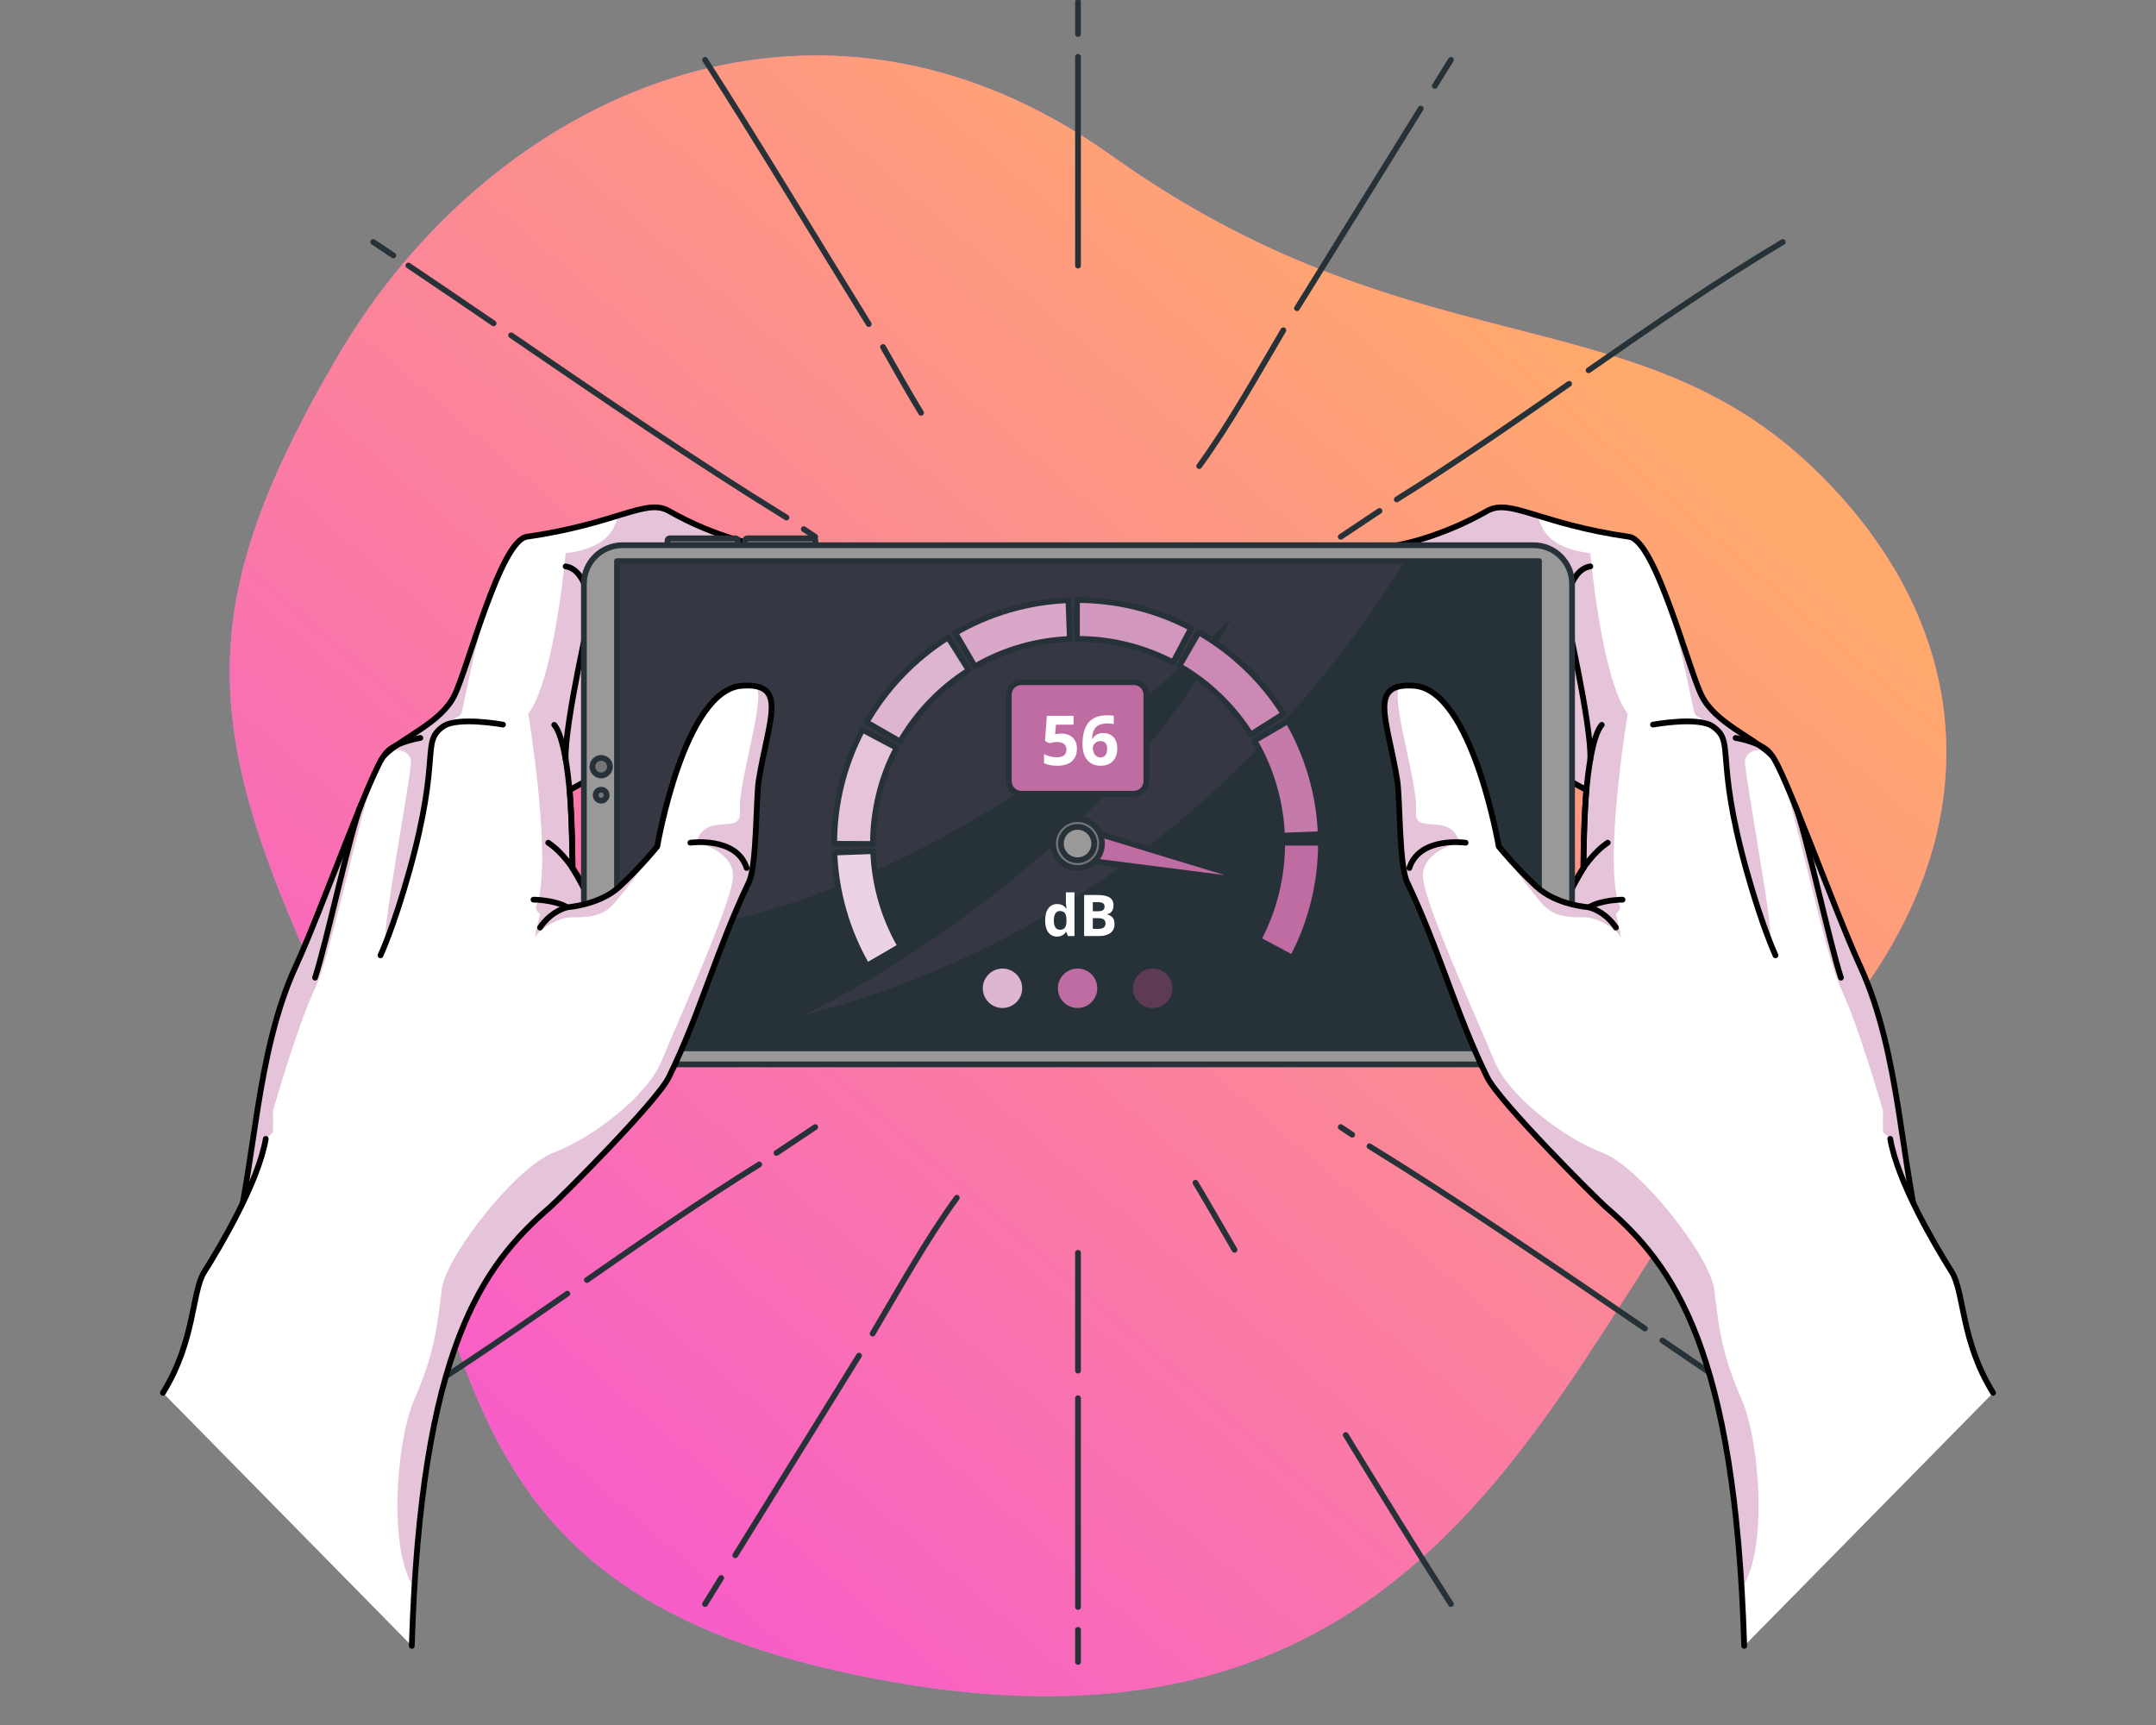 <svg width="375" height="300" viewBox="0 0 375 300" fill="none" xmlns="http://www.w3.org/2000/svg">
<rect x="0" y="0" width="375" height="300" fill="#808080" stroke="none"/>
<g clip-path="url(#clip0_34_1929)">
<path d="M156.494 292.726C73.682 278.718 85.506 233.003 60.193 180.891C34.88 128.779 32.128 107.436 58.722 61.991C85.317 16.539 141.71 -9.77 193.307 27.038C244.905 63.846 283.208 51.532 314.288 80.358C345.361 109.184 348.997 150.081 310.997 187.2C272.997 224.319 258.61 309.993 156.494 292.726Z" fill="#BF6CA3"/>
<path d="M156.494 292.726C73.682 278.718 85.506 233.003 60.193 180.891C34.88 128.779 32.128 107.436 58.722 61.991C85.317 16.539 141.71 -9.77 193.307 27.038C244.905 63.846 283.208 51.532 314.288 80.358C345.361 109.184 348.997 150.081 310.997 187.2C272.997 224.319 258.61 309.993 156.494 292.726Z" fill="url(#paint0_linear_34_1929)"/>
<path d="M156.494 292.726C73.682 278.718 85.506 233.003 60.193 180.891C34.88 128.779 32.128 107.436 58.722 61.991C85.317 16.539 141.71 -9.77 193.307 27.038C244.905 63.846 283.208 51.532 314.288 80.358C345.361 109.184 348.997 150.081 310.997 187.2C272.997 224.319 258.61 309.993 156.494 292.726Z" fill="url(#paint1_linear_34_1929)"/>
<path d="M223.22 57.436C218.526 65.385 213.805 73.894 208.577 81.059" stroke="#263238" stroke-miterlimit="10" stroke-linecap="round" stroke-linejoin="round"/>
<path d="M247.11 18.887C239.934 30.459 232.764 42.031 225.588 53.603" stroke="#263238" stroke-miterlimit="10" stroke-linecap="round" stroke-linejoin="round"/>
<path d="M252.364 10.412C251.427 11.916 250.496 13.428 249.558 14.932" stroke="#263238" stroke-miterlimit="10" stroke-linecap="round" stroke-linejoin="round"/>
<path d="M239.941 88.86C237.695 90.358 235.449 91.856 233.203 93.354" stroke="#263238" stroke-miterlimit="10" stroke-linecap="round" stroke-linejoin="round"/>
<path d="M272.922 66.754C262.974 73.684 253.025 80.58 242.942 86.856" stroke="#263238" stroke-miterlimit="10" stroke-linecap="round" stroke-linejoin="round"/>
<path d="M310.086 42.092C298.701 48.88 287.498 56.606 276.315 64.393" stroke="#263238" stroke-miterlimit="10" stroke-linecap="round" stroke-linejoin="round"/>
<path d="M153.587 60.351C155.773 64.204 157.945 68.077 160.204 71.795" stroke="#263238" stroke-miterlimit="10" stroke-linecap="round" stroke-linejoin="round"/>
<path d="M122.629 10.412C132.186 25.283 141.629 41.08 151.105 56.356" stroke="#263238" stroke-miterlimit="10" stroke-linecap="round" stroke-linejoin="round"/>
<path d="M139.801 92.024C140.462 92.463 141.13 92.908 141.791 93.347" stroke="#263238" stroke-miterlimit="10" stroke-linecap="round" stroke-linejoin="round"/>
<path d="M88.898 58.313C104.803 69.183 120.707 80.088 136.8 90.013" stroke="#263238" stroke-miterlimit="10" stroke-linecap="round" stroke-linejoin="round"/>
<path d="M71.031 46.174C75.982 49.501 80.919 52.861 85.856 56.235" stroke="#263238" stroke-miterlimit="10" stroke-linecap="round" stroke-linejoin="round"/>
<path d="M64.914 42.092C66.081 42.868 67.248 43.644 68.408 44.42" stroke="#263238" stroke-miterlimit="10" stroke-linecap="round" stroke-linejoin="round"/>
<path d="M187.5 9.885C187.5 21.991 187.5 34.089 187.5 46.194" stroke="#263238" stroke-miterlimit="10" stroke-linecap="round" stroke-linejoin="round"/>
<path d="M187.5 0.337C187.5 2.2 187.5 4.062 187.5 5.918" stroke="#263238" stroke-miterlimit="10" stroke-linecap="round" stroke-linejoin="round"/>
<path d="M151.78 231.93C156.474 223.981 161.195 215.472 166.423 208.306" stroke="#263238" stroke-miterlimit="10" stroke-linecap="round" stroke-linejoin="round"/>
<path d="M127.89 270.479C135.066 258.907 142.236 247.335 149.412 235.763" stroke="#263238" stroke-miterlimit="10" stroke-linecap="round" stroke-linejoin="round"/>
<path d="M122.629 278.961C123.566 277.456 124.497 275.945 125.435 274.44" stroke="#263238" stroke-miterlimit="10" stroke-linecap="round" stroke-linejoin="round"/>
<path d="M135.053 200.513C137.299 199.015 139.545 197.517 141.791 196.019" stroke="#263238" stroke-miterlimit="10" stroke-linecap="round" stroke-linejoin="round"/>
<path d="M102.078 222.611C112.026 215.682 121.975 208.786 132.058 202.51" stroke="#263238" stroke-miterlimit="10" stroke-linecap="round" stroke-linejoin="round"/>
<path d="M64.914 247.281C76.299 240.493 87.502 232.767 98.685 224.98" stroke="#263238" stroke-miterlimit="10" stroke-linecap="round" stroke-linejoin="round"/>
<path d="M214.729 217.355C211.903 212.456 209.063 207.557 207.93 205.695" stroke="#263238" stroke-miterlimit="10" stroke-linecap="round" stroke-linejoin="round"/>
<path d="M252.364 278.961C246.233 269.42 240.143 259.494 234.073 249.575" stroke="#263238" stroke-miterlimit="10" stroke-linecap="round" stroke-linejoin="round"/>
<path d="M235.192 197.342C234.531 196.903 233.863 196.458 233.203 196.019" stroke="#263238" stroke-miterlimit="10" stroke-linecap="round" stroke-linejoin="round"/>
<path d="M286.102 231.052C270.197 220.182 254.293 209.278 238.2 199.352" stroke="#263238" stroke-miterlimit="10" stroke-linecap="round" stroke-linejoin="round"/>
<path d="M303.968 243.192C299.018 239.865 294.081 236.505 289.143 233.131" stroke="#263238" stroke-miterlimit="10" stroke-linecap="round" stroke-linejoin="round"/>
<path d="M310.086 247.281C308.919 246.505 307.752 245.729 306.592 244.953" stroke="#263238" stroke-miterlimit="10" stroke-linecap="round" stroke-linejoin="round"/>
<path d="M187.5 238.374C187.5 231.545 187.5 224.71 187.5 217.881" stroke="#263238" stroke-miterlimit="10" stroke-linecap="round" stroke-linejoin="round"/>
<path d="M187.5 279.48C187.5 267.375 187.5 255.277 187.5 243.171" stroke="#263238" stroke-miterlimit="10" stroke-linecap="round" stroke-linejoin="round"/>
<path d="M187.5 289.029C187.5 287.166 187.5 285.304 187.5 283.448" stroke="#263238" stroke-miterlimit="10" stroke-linecap="round" stroke-linejoin="round"/>
<path d="M270.393 163.185C270.063 159.71 275.418 150.958 275.418 150.958C275.418 150.958 275.418 144.683 275.897 137.382L261.031 129.197L263.81 108.644L273.725 113.313L272.18 105.958C272.18 105.958 246.031 100.769 243.03 94.818C243.03 94.818 250.287 93.63 258.671 88.86C262.657 86.593 267.695 91.107 283.363 93.354C287.977 94.015 293.629 116.282 295.983 121.005C298.343 125.729 304.872 128.158 308.103 131.316C310.174 133.34 319.218 158.664 323.508 167.949C330.644 183.387 330.529 202.787 334.603 217.362L296.644 215.209C296.657 215.203 271.728 177.261 270.393 163.185Z" fill="white"/>
<path opacity="0.4" d="M281.063 155C282.257 162.456 277.866 170.682 271.87 169.366C271.081 167.018 270.555 164.919 270.393 163.185C270.062 159.703 275.418 150.958 275.418 150.958C275.418 150.958 275.418 144.683 275.897 137.382L261.031 129.19L263.81 108.637L273.725 113.306L272.187 105.952C272.187 105.952 246.038 100.769 243.036 94.811C243.036 94.811 250.294 93.624 258.677 88.86C260.815 87.645 263.257 88.381 267.486 89.663C268.187 92.335 269.563 95.297 276.612 96.228C276.612 96.228 278.574 118.246 283.114 124.123C283.114 124.123 279.552 145.567 281.063 155Z" fill="#BF6CA3"/>
<path opacity="0.4" d="M308.11 131.309C308.292 131.484 308.528 131.842 308.804 132.348C306.356 129.143 303.921 130.661 303.523 132.098C303.125 133.529 309.391 165.762 307.644 163.313C305.897 160.864 301.311 140.891 300.245 132.638C299.186 124.379 295.241 125.547 294.715 123.988C294.377 122.982 292.374 111.694 289.609 103.205C292.266 110.027 294.654 118.327 295.989 120.999C298.35 125.722 304.886 128.151 308.11 131.309Z" fill="#BF6CA3"/>
<path opacity="0.4" d="M334.239 215.972C332.101 212.969 330.799 209.231 329.403 206.208C327.002 200.999 327.535 193.259 327.535 193.259C327.535 193.259 323.265 178.313 320.196 171.903C317.384 166.039 312.231 140.479 309.506 133.725C312.831 140.688 319.879 160.074 323.515 167.942C330.428 182.901 330.536 201.572 334.239 215.972Z" fill="#BF6CA3"/>
<path d="M270.393 163.185C270.063 159.71 275.418 150.958 275.418 150.958C275.418 150.958 275.418 144.683 275.897 137.382L261.031 129.197L263.81 108.644L273.725 113.313L272.18 105.958C272.18 105.958 246.031 100.769 243.03 94.818C243.03 94.818 250.287 93.63 258.671 88.86C262.657 86.593 267.695 91.107 283.363 93.354C287.977 94.015 293.629 116.282 295.983 121.005C298.343 125.729 304.872 128.158 308.103 131.316C310.174 133.34 319.218 158.664 323.508 167.949C330.644 183.387 330.529 202.787 334.603 217.362L296.644 215.209C296.657 215.203 271.728 177.261 270.393 163.185Z" stroke="black" stroke-miterlimit="10" stroke-linecap="round" stroke-linejoin="round"/>
<path d="M276.605 132.098C276.841 125.904 272.187 105.958 272.187 105.958C272.187 105.958 272.868 99.035 276.612 98.502" stroke="black" stroke-miterlimit="10" stroke-linecap="round" stroke-linejoin="round"/>
<path d="M272.147 157.152C272.147 157.152 274.838 149.777 279.64 146.559" stroke="black" stroke-miterlimit="10" stroke-linecap="round" stroke-linejoin="round"/>
<path d="M278.595 126.066C277.091 127.74 275.418 134.865 275.418 150.958" stroke="black" stroke-miterlimit="10" stroke-linecap="round" stroke-linejoin="round"/>
<path d="M287.518 126.019C287.518 126.019 295.376 124.575 297.898 126.329C301.878 129.102 298.168 131.309 303.793 151.451C306.531 161.262 308.818 166.147 308.818 166.147" stroke="black" stroke-miterlimit="10" stroke-linecap="round" stroke-linejoin="round"/>
<path d="M301.878 128.34C301.878 128.34 306.815 129.103 308.11 131.316" stroke="black" stroke-miterlimit="10" stroke-linecap="round" stroke-linejoin="round"/>
<path d="M312.204 139.959C314.106 144.683 318.247 164.163 320.203 170.034" stroke="black" stroke-miterlimit="10" stroke-linecap="round" stroke-linejoin="round"/>
<path d="M104.6 163.185C104.931 159.71 99.575 150.958 99.575 150.958C99.575 150.958 99.575 144.683 99.097 137.382L113.962 129.197L111.183 108.637L101.268 113.306L102.813 105.951C102.813 105.951 128.962 100.762 131.964 94.811C131.964 94.811 124.706 93.624 116.323 88.853C112.336 86.586 107.298 91.1 91.63 93.347C87.017 94.008 81.365 116.275 79.011 120.999C76.657 125.722 70.121 128.151 66.89 131.309C64.82 133.333 55.775 158.657 51.485 167.942C44.349 183.381 44.464 202.78 40.39 217.355L78.35 215.202C78.343 215.202 103.265 177.26 104.6 163.185Z" fill="white"/>
<path opacity="0.4" d="M93.93 155C92.736 162.456 97.127 170.682 103.123 169.366C103.912 167.018 104.438 164.919 104.6 163.185C104.931 159.703 99.575 150.958 99.575 150.958C99.575 150.958 99.575 144.683 99.097 137.382L113.962 129.19L111.183 108.637L101.268 113.306L102.806 105.952C102.806 105.952 128.956 100.769 131.957 94.811C131.957 94.811 124.7 93.624 116.316 88.86C114.178 87.645 111.736 88.381 107.507 89.663C106.806 92.335 105.43 95.297 98.382 96.228C98.382 96.228 96.419 118.246 91.88 124.123C91.88 124.123 95.441 145.567 93.93 155Z" fill="#BF6CA3"/>
<path opacity="0.4" d="M66.884 131.309C66.701 131.484 66.465 131.842 66.189 132.348C68.637 129.143 71.072 130.661 71.47 132.098C71.868 133.529 65.602 165.762 67.349 163.313C69.096 160.864 73.682 140.891 74.748 132.638C75.807 124.379 79.752 125.547 80.279 123.988C80.616 122.982 82.619 111.694 85.384 103.205C82.727 110.027 80.339 118.327 79.004 120.999C76.643 125.722 70.108 128.151 66.884 131.309Z" fill="#BF6CA3"/>
<path opacity="0.4" d="M40.754 215.972C42.892 212.969 44.194 209.231 45.59 206.208C47.992 200.999 47.459 193.259 47.459 193.259C47.459 193.259 51.728 178.313 54.797 171.903C57.609 166.039 62.763 140.479 65.487 133.725C62.162 140.688 55.114 160.074 51.479 167.942C44.565 182.901 44.457 201.572 40.754 215.972Z" fill="#BF6CA3"/>
<path d="M104.6 163.185C104.931 159.71 99.575 150.958 99.575 150.958C99.575 150.958 99.575 144.683 99.097 137.382L113.962 129.197L111.183 108.637L101.268 113.306L102.813 105.951C102.813 105.951 128.962 100.762 131.964 94.811C131.964 94.811 124.706 93.624 116.323 88.853C112.336 86.586 107.298 91.1 91.63 93.347C87.017 94.008 81.365 116.275 79.011 120.999C76.657 125.722 70.121 128.151 66.89 131.309C64.82 133.333 55.775 158.657 51.485 167.942C44.349 183.381 44.464 202.78 40.39 217.355L78.35 215.202C78.343 215.202 103.265 177.26 104.6 163.185Z" stroke="black" stroke-miterlimit="10" stroke-linecap="round" stroke-linejoin="round"/>
<path d="M98.388 132.098C98.152 125.904 102.806 105.958 102.806 105.958C102.806 105.958 102.125 99.035 98.382 98.502" stroke="black" stroke-miterlimit="10" stroke-linecap="round" stroke-linejoin="round"/>
<path d="M102.847 157.152C102.847 157.152 100.155 149.777 95.353 146.559" stroke="black" stroke-miterlimit="10" stroke-linecap="round" stroke-linejoin="round"/>
<path d="M96.399 126.066C97.903 127.739 99.575 134.865 99.575 150.958" stroke="black" stroke-miterlimit="10" stroke-linecap="round" stroke-linejoin="round"/>
<path d="M87.482 126.019C87.482 126.019 79.624 124.575 77.102 126.329C73.123 129.102 76.832 131.309 71.207 151.451C68.469 161.262 66.182 166.147 66.182 166.147" stroke="black" stroke-miterlimit="10" stroke-linecap="round" stroke-linejoin="round"/>
<path d="M73.116 128.34C73.116 128.34 68.178 129.102 66.883 131.316" stroke="black" stroke-miterlimit="10" stroke-linecap="round" stroke-linejoin="round"/>
<path d="M62.796 139.959C60.894 144.683 56.753 164.163 54.797 170.034" stroke="black" stroke-miterlimit="10" stroke-linecap="round" stroke-linejoin="round"/>
<path d="M141.818 96.228H129.59V94.015C129.59 93.799 129.765 93.624 129.981 93.624H141.433C141.649 93.624 141.825 93.799 141.825 94.015V96.228H141.818Z" fill="#757575" stroke="#263238" stroke-miterlimit="10" stroke-linecap="round" stroke-linejoin="round"/>
<path d="M128.328 96.228H116.1V94.015C116.1 93.799 116.275 93.624 116.491 93.624H127.944C128.16 93.624 128.335 93.799 128.335 94.015V96.228H128.328Z" fill="#757575" stroke="#263238" stroke-miterlimit="10" stroke-linecap="round" stroke-linejoin="round"/>
<path d="M266.724 185.108H108.269C104.56 185.108 101.558 182.099 101.558 178.394V101.532C101.558 97.821 104.567 94.818 108.269 94.818H266.724C270.434 94.818 273.435 97.827 273.435 101.532V178.394C273.442 182.099 270.434 185.108 266.724 185.108Z" fill="#999999" stroke="#263238" stroke-miterlimit="10" stroke-linecap="round" stroke-linejoin="round"/>
<path d="M267.682 97.585H107.318V182.335H267.682V97.585Z" fill="#263238"/>
<path opacity="0.1" d="M244.372 97.585C230.68 119.723 198.042 161.471 139.788 176.572C139.788 176.572 192.383 151.883 214.25 107.308C213.488 108.131 165.816 159.643 107.318 162.983V97.585H244.372Z" fill="#BF6CA3"/>
<path d="M267.682 97.585H107.318V182.335H267.682V97.585Z" stroke="#263238" stroke-miterlimit="10" stroke-linecap="round" stroke-linejoin="round"/>
<path d="M105.518 138.293C105.518 138.819 105.086 139.251 104.56 139.251C104.034 139.251 103.602 138.819 103.602 138.293C103.602 137.766 104.034 137.335 104.56 137.335C105.093 137.328 105.518 137.76 105.518 138.293Z" fill="#757575" stroke="#263238" stroke-miterlimit="10" stroke-linecap="round" stroke-linejoin="round"/>
<path d="M106.091 133.334C106.091 134.177 105.41 134.859 104.567 134.859C103.723 134.859 103.042 134.177 103.042 133.334C103.042 132.49 103.723 131.809 104.567 131.809C105.403 131.809 106.091 132.49 106.091 133.334Z" fill="#757575" stroke="#263238" stroke-miterlimit="10" stroke-linecap="round" stroke-linejoin="round"/>
<path d="M282.211 156.464C282.211 156.464 278.616 156.464 276.35 157.78C276.35 157.78 270.731 157.429 267.244 154.197C263.548 150.776 260.682 147.213 260.682 147.213C260.682 147.213 256.055 119.959 245.938 119.258C237.851 118.698 241.297 125.074 243.024 135.648C243.523 138.711 243.341 150.479 244.744 153.414C250.47 165.405 253.208 176.269 258.692 187.382C260.796 191.646 277.672 208.509 279.338 209.946C291.128 220.121 301.798 234.636 303.376 286.242L346.671 242.233C341.025 233.131 341.686 224.69 339.474 221.188C336.796 216.943 330.085 205.695 328.784 198.063" fill="white"/>
<path opacity="0.4" d="M302.916 276.228C300.333 232.686 290.31 219.433 279.323 209.946C277.657 208.502 260.782 191.647 258.677 187.382C253.201 176.269 250.456 165.405 244.736 153.414C243.333 150.479 243.515 138.711 243.016 135.648C241.485 126.269 238.605 120.196 243.623 119.339C241.478 120.479 246.692 136.269 246.287 140.938C245.889 145.607 252.027 140.898 253.895 146.458C253.895 146.458 247.488 147.942 247.488 152.315C247.488 156.687 257.362 178.178 259.898 184.447C262.434 190.722 272.039 197.929 278.709 200.466C285.38 203.003 297.473 218.617 298.161 224.224C298.856 229.831 299.254 235.068 302.856 243.192C306.14 250.594 307.536 269.75 302.916 276.228Z" fill="#BF6CA3"/>
<path opacity="0.4" d="M281.778 162.827C281.245 161.626 277.907 159.622 275.897 159.548C273.88 159.473 270.973 159.757 268.835 157.787C266.791 155.89 261.153 147.901 260.708 147.26C261.038 147.665 263.77 150.998 267.237 154.204C270.724 157.429 276.342 157.787 276.342 157.787C277.644 157.031 279.384 156.707 280.625 156.572H280.632C282.959 157.517 281.063 158.954 281.063 158.954C281.063 158.954 282.311 164.028 281.778 162.827Z" fill="#BF6CA3"/>
<path d="M346.663 242.233C341.018 233.131 341.679 224.69 339.466 221.188C336.789 216.943 330.077 205.695 328.776 198.063" stroke="black" stroke-miterlimit="10" stroke-linecap="round" stroke-linejoin="round"/>
<path d="M282.211 156.464C282.211 156.464 278.616 156.464 276.35 157.78C276.35 157.78 270.731 157.429 267.244 154.197C263.548 150.776 260.682 147.213 260.682 147.213C260.682 147.213 256.055 119.959 245.938 119.258C237.851 118.698 241.297 125.074 243.024 135.648C243.523 138.711 243.341 150.479 244.744 153.414C250.47 165.405 253.208 176.269 258.692 187.382C260.796 191.646 277.672 208.509 279.338 209.946C291.128 220.121 301.798 234.636 303.376 286.242" stroke="black" stroke-miterlimit="10" stroke-linecap="round" stroke-linejoin="round"/>
<path d="M276.342 157.787C279.465 158.65 281.063 161.316 281.063 161.316" stroke="black" stroke-miterlimit="10" stroke-linecap="round" stroke-linejoin="round"/>
<path d="M254.921 146.558C254.921 146.558 246.915 145.405 245.134 150.958" stroke="black" stroke-miterlimit="10" stroke-linecap="round" stroke-linejoin="round"/>
<path d="M92.79 156.464C92.79 156.464 96.385 156.464 98.651 157.78C98.651 157.78 104.27 157.429 107.757 154.197C111.453 150.776 114.319 147.213 114.319 147.213C114.319 147.213 118.946 119.959 129.063 119.258C137.15 118.698 133.704 125.074 131.977 135.648C131.478 138.711 131.66 150.479 130.257 153.414C124.531 165.405 121.793 176.269 116.309 187.382C114.205 191.646 97.329 208.509 95.663 209.946C83.874 220.121 73.203 234.636 71.625 286.242L28.337 242.233C33.983 233.131 33.322 224.69 35.534 221.188C38.212 216.943 44.923 205.695 46.224 198.063" fill="white"/>
<path opacity="0.4" d="M72.077 276.228C74.66 232.686 84.683 219.433 95.67 209.946C97.336 208.502 114.212 191.647 116.316 187.382C121.793 176.269 124.538 165.405 130.257 153.414C131.66 150.479 131.478 138.711 131.977 135.648C133.508 126.269 136.388 120.196 131.37 119.339C133.515 120.479 128.301 136.269 128.706 140.938C129.104 145.607 122.966 140.898 121.098 146.458C121.098 146.458 127.505 147.942 127.505 152.315C127.505 156.687 117.631 178.178 115.095 184.447C112.559 190.722 102.955 197.929 96.284 200.466C89.613 203.003 77.52 218.617 76.832 224.224C76.137 229.831 75.74 235.068 72.138 243.192C68.86 250.594 67.457 269.75 72.077 276.228Z" fill="#BF6CA3"/>
<path opacity="0.4" d="M93.215 162.827C93.748 161.626 97.087 159.622 99.097 159.548C101.113 159.473 104.02 159.757 106.158 157.787C108.202 155.89 113.841 147.901 114.286 147.26C113.955 147.665 111.224 150.998 107.757 154.204C104.27 157.429 98.651 157.787 98.651 157.787C97.35 157.031 95.609 156.707 94.368 156.572H94.362C92.035 157.517 93.93 158.954 93.93 158.954C93.93 158.954 92.682 164.028 93.215 162.827Z" fill="#BF6CA3"/>
<path d="M28.337 242.233C33.983 233.131 33.322 224.69 35.534 221.188C38.212 216.943 44.923 205.695 46.224 198.063" stroke="black" stroke-miterlimit="10" stroke-linecap="round" stroke-linejoin="round"/>
<path d="M92.79 156.464C92.79 156.464 96.385 156.464 98.651 157.78C98.651 157.78 104.27 157.429 107.757 154.197C111.453 150.776 114.319 147.213 114.319 147.213C114.319 147.213 118.946 119.959 129.063 119.258C137.15 118.698 133.704 125.074 131.977 135.648C131.478 138.711 131.66 150.479 130.257 153.414C124.531 165.405 121.793 176.269 116.309 187.382C114.205 191.646 97.329 208.509 95.663 209.946C83.874 220.121 73.203 234.636 71.625 286.242" stroke="black" stroke-miterlimit="10" stroke-linecap="round" stroke-linejoin="round"/>
<path d="M98.651 157.787C95.529 158.65 93.93 161.316 93.93 161.316" stroke="black" stroke-miterlimit="10" stroke-linecap="round" stroke-linejoin="round"/>
<path d="M120.079 146.558C120.079 146.558 128.085 145.405 129.866 150.958" stroke="black" stroke-miterlimit="10" stroke-linecap="round" stroke-linejoin="round"/>
<path d="M208.483 109.966L205.124 115.817C210.156 118.704 214.452 122.834 217.548 127.746L223.254 124.143C219.571 118.3 214.459 113.401 208.483 109.966Z" fill="white"/>
<path d="M166.166 110.081L169.559 115.911C174.564 112.996 180.276 111.343 186.084 111.127L185.834 104.386C178.921 104.649 172.122 106.612 166.166 110.081Z" fill="white"/>
<path d="M150.721 125.607L156.569 128.974C159.462 123.947 163.59 119.649 168.5 116.559L164.905 110.85C159.064 114.528 154.161 119.629 150.721 125.607Z" fill="white"/>
<path d="M145.129 148.266C145.379 155.175 147.342 161.984 150.802 167.949L156.636 164.561C153.729 159.555 152.083 153.833 151.874 148.023L145.129 148.266Z" fill="white"/>
<path d="M151.84 146.707C151.84 140.904 153.264 135.148 155.962 130.061L149.999 126.903C146.789 132.962 145.096 139.811 145.096 146.748L151.84 146.781V146.707Z" fill="white"/>
<path d="M187.399 104.359H187.318V111.107H187.433C193.22 111.107 198.959 112.524 204.038 115.209L207.188 109.244C201.138 106.053 194.305 104.359 187.399 104.359Z" fill="white"/>
<path d="M229.756 146.559H223.011V146.707C223.011 152.53 221.575 158.306 218.856 163.407L224.812 166.579C228.043 160.506 229.756 153.63 229.756 146.66V146.559Z" fill="white"/>
<path d="M229.722 145.074C229.459 138.165 227.483 131.363 224.016 125.405L218.189 128.806C221.102 133.806 222.762 139.521 222.984 145.331L229.722 145.074Z" fill="white"/>
<path opacity="0.8" d="M208.483 109.966L205.124 115.817C210.156 118.704 214.452 122.834 217.548 127.746L223.254 124.143C219.571 118.3 214.459 113.401 208.483 109.966Z" fill="#BF6CA3"/>
<path opacity="0.6" d="M166.166 110.081L169.559 115.911C174.564 112.996 180.276 111.343 186.084 111.127L185.834 104.386C178.921 104.649 172.122 106.612 166.166 110.081Z" fill="#BF6CA3"/>
<path opacity="0.5" d="M150.721 125.607L156.569 128.974C159.462 123.947 163.59 119.649 168.5 116.559L164.905 110.85C159.064 114.528 154.161 119.629 150.721 125.607Z" fill="#BF6CA3"/>
<path opacity="0.3" d="M145.129 148.266C145.379 155.175 147.342 161.984 150.802 167.949L156.636 164.561C153.729 159.555 152.083 153.833 151.874 148.023L145.129 148.266Z" fill="#BF6CA3"/>
<path opacity="0.4" d="M151.84 146.707C151.84 140.904 153.264 135.148 155.962 130.061L149.999 126.903C146.789 132.962 145.096 139.811 145.096 146.748L151.84 146.781V146.707Z" fill="#BF6CA3"/>
<path opacity="0.7" d="M187.399 104.359H187.318V111.107H187.433C193.22 111.107 198.959 112.524 204.038 115.209L207.188 109.244C201.138 106.053 194.305 104.359 187.399 104.359Z" fill="#BF6CA3"/>
<path d="M229.756 146.559H223.011V146.707C223.011 152.53 221.575 158.306 218.856 163.407L224.812 166.579C228.043 160.506 229.756 153.63 229.756 146.66V146.559Z" fill="#BF6CA3"/>
<path opacity="0.9" d="M229.722 145.074C229.459 138.165 227.483 131.363 224.016 125.405L218.189 128.806C221.102 133.806 222.762 139.521 222.984 145.331L229.722 145.074Z" fill="#BF6CA3"/>
<path d="M208.483 109.966L205.124 115.817C210.156 118.704 214.452 122.834 217.548 127.746L223.254 124.143C219.571 118.3 214.459 113.401 208.483 109.966Z" stroke="#263238" stroke-miterlimit="10" stroke-linecap="round" stroke-linejoin="round"/>
<path d="M166.166 110.081L169.559 115.911C174.564 112.996 180.276 111.343 186.084 111.127L185.834 104.386C178.921 104.649 172.122 106.612 166.166 110.081Z" stroke="#263238" stroke-miterlimit="10" stroke-linecap="round" stroke-linejoin="round"/>
<path d="M150.721 125.607L156.569 128.974C159.462 123.947 163.59 119.649 168.5 116.559L164.905 110.85C159.064 114.528 154.161 119.629 150.721 125.607Z" stroke="#263238" stroke-miterlimit="10" stroke-linecap="round" stroke-linejoin="round"/>
<path d="M145.129 148.266C145.379 155.175 147.342 161.984 150.802 167.949L156.636 164.561C153.729 159.555 152.083 153.833 151.874 148.023L145.129 148.266Z" stroke="#263238" stroke-miterlimit="10" stroke-linecap="round" stroke-linejoin="round"/>
<path d="M151.84 146.707C151.84 140.904 153.264 135.148 155.962 130.061L149.999 126.903C146.789 132.962 145.096 139.811 145.096 146.748L151.84 146.781V146.707Z" stroke="#263238" stroke-miterlimit="10" stroke-linecap="round" stroke-linejoin="round"/>
<path d="M187.399 104.359H187.318V111.107H187.433C193.22 111.107 198.959 112.524 204.038 115.209L207.188 109.244C201.138 106.053 194.305 104.359 187.399 104.359Z" stroke="#263238" stroke-miterlimit="10" stroke-linecap="round" stroke-linejoin="round"/>
<path d="M229.756 146.559H223.011V146.707C223.011 152.53 221.575 158.306 218.856 163.407L224.812 166.579C228.043 160.506 229.756 153.63 229.756 146.66V146.559Z" stroke="#263238" stroke-miterlimit="10" stroke-linecap="round" stroke-linejoin="round"/>
<path d="M229.722 145.074C229.459 138.165 227.483 131.363 224.016 125.405L218.189 128.806C221.102 133.806 222.762 139.521 222.984 145.331L229.722 145.074Z" stroke="#263238" stroke-miterlimit="10" stroke-linecap="round" stroke-linejoin="round"/>
<path d="M187.992 144.069L218.863 153.448L186.859 149.345L187.992 144.069Z" fill="#BF6CA3" stroke="#263238" stroke-miterlimit="10" stroke-linecap="round" stroke-linejoin="round"/>
<path d="M191.675 146.707C191.675 149.055 189.773 150.958 187.426 150.958C185.079 150.958 183.177 149.055 183.177 146.707C183.177 144.359 185.079 142.456 187.426 142.456C189.773 142.463 191.675 144.359 191.675 146.707Z" fill="#757575" stroke="#263238" stroke-miterlimit="10" stroke-linecap="round" stroke-linejoin="round"/>
<path d="M187.426 149.609C185.827 149.609 184.526 148.306 184.526 146.707C184.526 145.108 185.827 143.806 187.426 143.806C189.024 143.806 190.326 145.108 190.326 146.707C190.326 148.306 189.024 149.609 187.426 149.609Z" fill="#999999" stroke="#263238" stroke-miterlimit="10" stroke-linecap="round" stroke-linejoin="round"/>
<path d="M197.212 138.036H177.646C176.445 138.036 175.467 137.058 175.467 135.857V120.816C175.467 119.615 176.445 118.637 177.646 118.637H197.212C198.413 118.637 199.391 119.615 199.391 120.816V135.857C199.391 137.058 198.413 138.036 197.212 138.036Z" fill="#BF6CA3" stroke="#263238" stroke-miterlimit="10" stroke-linecap="round" stroke-linejoin="round"/>
<path d="M184.602 127.585C185.431 127.585 186.089 127.818 186.577 128.283C187.069 128.748 187.315 129.384 187.315 130.193C187.315 131.15 187.02 131.886 186.431 132.402C185.841 132.917 184.997 133.175 183.899 133.175C182.946 133.175 182.177 133.021 181.591 132.712V131.148C181.899 131.312 182.259 131.447 182.669 131.552C183.079 131.654 183.468 131.705 183.835 131.705C184.94 131.705 185.493 131.251 185.493 130.345C185.493 129.482 184.921 129.05 183.776 129.05C183.569 129.05 183.341 129.072 183.091 129.115C182.841 129.154 182.638 129.197 182.481 129.244L181.761 128.857L182.083 124.492H186.729V126.027H183.671L183.513 127.708L183.718 127.667C183.956 127.613 184.251 127.585 184.602 127.585ZM188.282 129.419C188.282 127.724 188.64 126.462 189.354 125.634C190.073 124.806 191.147 124.392 192.577 124.392C193.065 124.392 193.448 124.421 193.725 124.48V125.927C193.378 125.849 193.034 125.81 192.694 125.81C192.073 125.81 191.565 125.904 191.171 126.091C190.78 126.279 190.487 126.556 190.292 126.923C190.097 127.291 189.981 127.812 189.946 128.488H190.022C190.409 127.824 191.028 127.492 191.88 127.492C192.645 127.492 193.245 127.732 193.679 128.212C194.112 128.693 194.329 129.357 194.329 130.205C194.329 131.119 194.071 131.843 193.556 132.378C193.04 132.91 192.325 133.175 191.411 133.175C190.778 133.175 190.225 133.029 189.753 132.736C189.284 132.443 188.921 132.015 188.663 131.453C188.409 130.89 188.282 130.212 188.282 129.419ZM191.376 131.728C191.763 131.728 192.059 131.599 192.266 131.341C192.473 131.08 192.577 130.708 192.577 130.228C192.577 129.81 192.479 129.482 192.284 129.244C192.093 129.001 191.802 128.88 191.411 128.88C191.044 128.88 190.729 129 190.468 129.238C190.21 129.476 190.081 129.753 190.081 130.07C190.081 130.535 190.202 130.927 190.444 131.248C190.69 131.568 191.001 131.728 191.376 131.728Z" fill="white"/>
<path d="M183.847 162.885C183.205 162.885 182.701 162.636 182.333 162.138C181.968 161.64 181.786 160.95 181.786 160.068C181.786 159.173 181.972 158.476 182.343 157.978C182.717 157.477 183.231 157.226 183.886 157.226C184.572 157.226 185.097 157.493 185.458 158.027H185.507C185.432 157.62 185.394 157.257 185.394 156.938V155.19H186.889V162.788H185.746L185.458 162.08H185.394C185.056 162.617 184.54 162.885 183.847 162.885ZM184.369 161.699C184.75 161.699 185.028 161.588 185.204 161.367C185.383 161.145 185.481 160.769 185.497 160.239V160.078C185.497 159.492 185.406 159.072 185.223 158.818C185.044 158.564 184.751 158.437 184.345 158.437C184.013 158.437 183.754 158.579 183.568 158.862C183.386 159.142 183.295 159.55 183.295 160.087C183.295 160.625 183.388 161.028 183.573 161.298C183.759 161.565 184.024 161.699 184.369 161.699ZM188.563 155.649H190.785C191.797 155.649 192.531 155.794 192.987 156.083C193.446 156.37 193.676 156.827 193.676 157.456C193.676 157.882 193.575 158.232 193.373 158.505C193.174 158.779 192.909 158.943 192.577 158.999V159.047C193.029 159.148 193.355 159.337 193.554 159.614C193.755 159.89 193.856 160.258 193.856 160.717C193.856 161.368 193.62 161.876 193.148 162.241C192.68 162.605 192.042 162.788 191.234 162.788H188.563V155.649ZM190.077 158.476H190.956C191.366 158.476 191.662 158.413 191.845 158.286C192.03 158.159 192.123 157.949 192.123 157.656C192.123 157.382 192.022 157.187 191.82 157.07C191.622 156.949 191.306 156.889 190.873 156.889H190.077V158.476ZM190.077 159.677V161.538H191.063C191.48 161.538 191.788 161.458 191.986 161.298C192.185 161.139 192.284 160.895 192.284 160.566C192.284 159.973 191.861 159.677 191.015 159.677H190.077Z" fill="white"/>
<path d="M178.293 171.876C178.293 174.049 176.533 175.803 174.368 175.803C172.196 175.803 170.443 174.042 170.443 171.876C170.443 169.71 172.203 167.949 174.368 167.949C176.533 167.942 178.293 169.703 178.293 171.876Z" fill="#BF6CA3"/>
<path d="M204.416 171.876C204.416 174.049 202.655 175.803 200.49 175.803C198.325 175.803 196.565 174.042 196.565 171.876C196.565 169.71 198.325 167.949 200.49 167.949C202.662 167.942 204.416 169.703 204.416 171.876Z" fill="#BF6CA3" fill-opacity="0.7"/>
<path opacity="0.5" d="M178.293 171.876C178.293 174.049 176.533 175.803 174.368 175.803C172.196 175.803 170.443 174.042 170.443 171.876C170.443 169.71 172.203 167.949 174.368 167.949C176.533 167.942 178.293 169.703 178.293 171.876Z" fill="white"/>
<path d="M191.351 171.876C191.351 174.049 189.591 175.803 187.426 175.803C185.254 175.803 183.5 174.042 183.5 171.876C183.5 169.71 185.261 167.949 187.426 167.949C189.598 167.942 191.351 169.703 191.351 171.876Z" fill="#BF6CA3"/>
<path opacity="0.5" d="M204.416 171.876C204.416 174.049 202.655 175.803 200.49 175.803C198.325 175.803 196.565 174.042 196.565 171.876C196.565 169.71 198.325 167.949 200.49 167.949C202.662 167.942 204.416 169.703 204.416 171.876Z" fill="black" fill-opacity="0.7"/>
<path d="M178.293 171.876C178.293 174.049 176.533 175.803 174.368 175.803C172.196 175.803 170.443 174.042 170.443 171.876C170.443 169.71 172.203 167.949 174.368 167.949C176.533 167.942 178.293 169.703 178.293 171.876Z" stroke="#263238" stroke-miterlimit="10" stroke-linecap="round" stroke-linejoin="round"/>
<path d="M191.351 171.876C191.351 174.049 189.591 175.803 187.426 175.803C185.254 175.803 183.5 174.042 183.5 171.876C183.5 169.71 185.261 167.949 187.426 167.949C189.598 167.942 191.351 169.703 191.351 171.876Z" stroke="#263238" stroke-miterlimit="10" stroke-linecap="round" stroke-linejoin="round"/>
<path d="M204.416 171.876C204.416 174.049 202.655 175.803 200.49 175.803C198.325 175.803 196.565 174.042 196.565 171.876C196.565 169.71 198.325 167.949 200.49 167.949C202.662 167.942 204.416 169.703 204.416 171.876Z" stroke="#263238" stroke-miterlimit="10" stroke-linecap="round" stroke-linejoin="round"/>
</g>
<defs>
<linearGradient id="paint0_linear_34_1929" x1="29.71" y1="217.172" x2="338.584" y2="216.437" gradientUnits="userSpaceOnUse">
<stop stop-color="#AC92EA"/>
<stop offset="1" stop-color="#BF6CA3"/>
</linearGradient>
<linearGradient id="paint1_linear_34_1929" x1="-161.919" y1="152.318" x2="72.549" y2="-118.687" gradientUnits="userSpaceOnUse">
<stop stop-color="#F545E5"/>
<stop offset="1" stop-color="#FFAA6C"/>
</linearGradient>
<clipPath id="clip0_34_1929">
<rect width="375" height="300" fill="white"/>
</clipPath>
</defs>
</svg>
